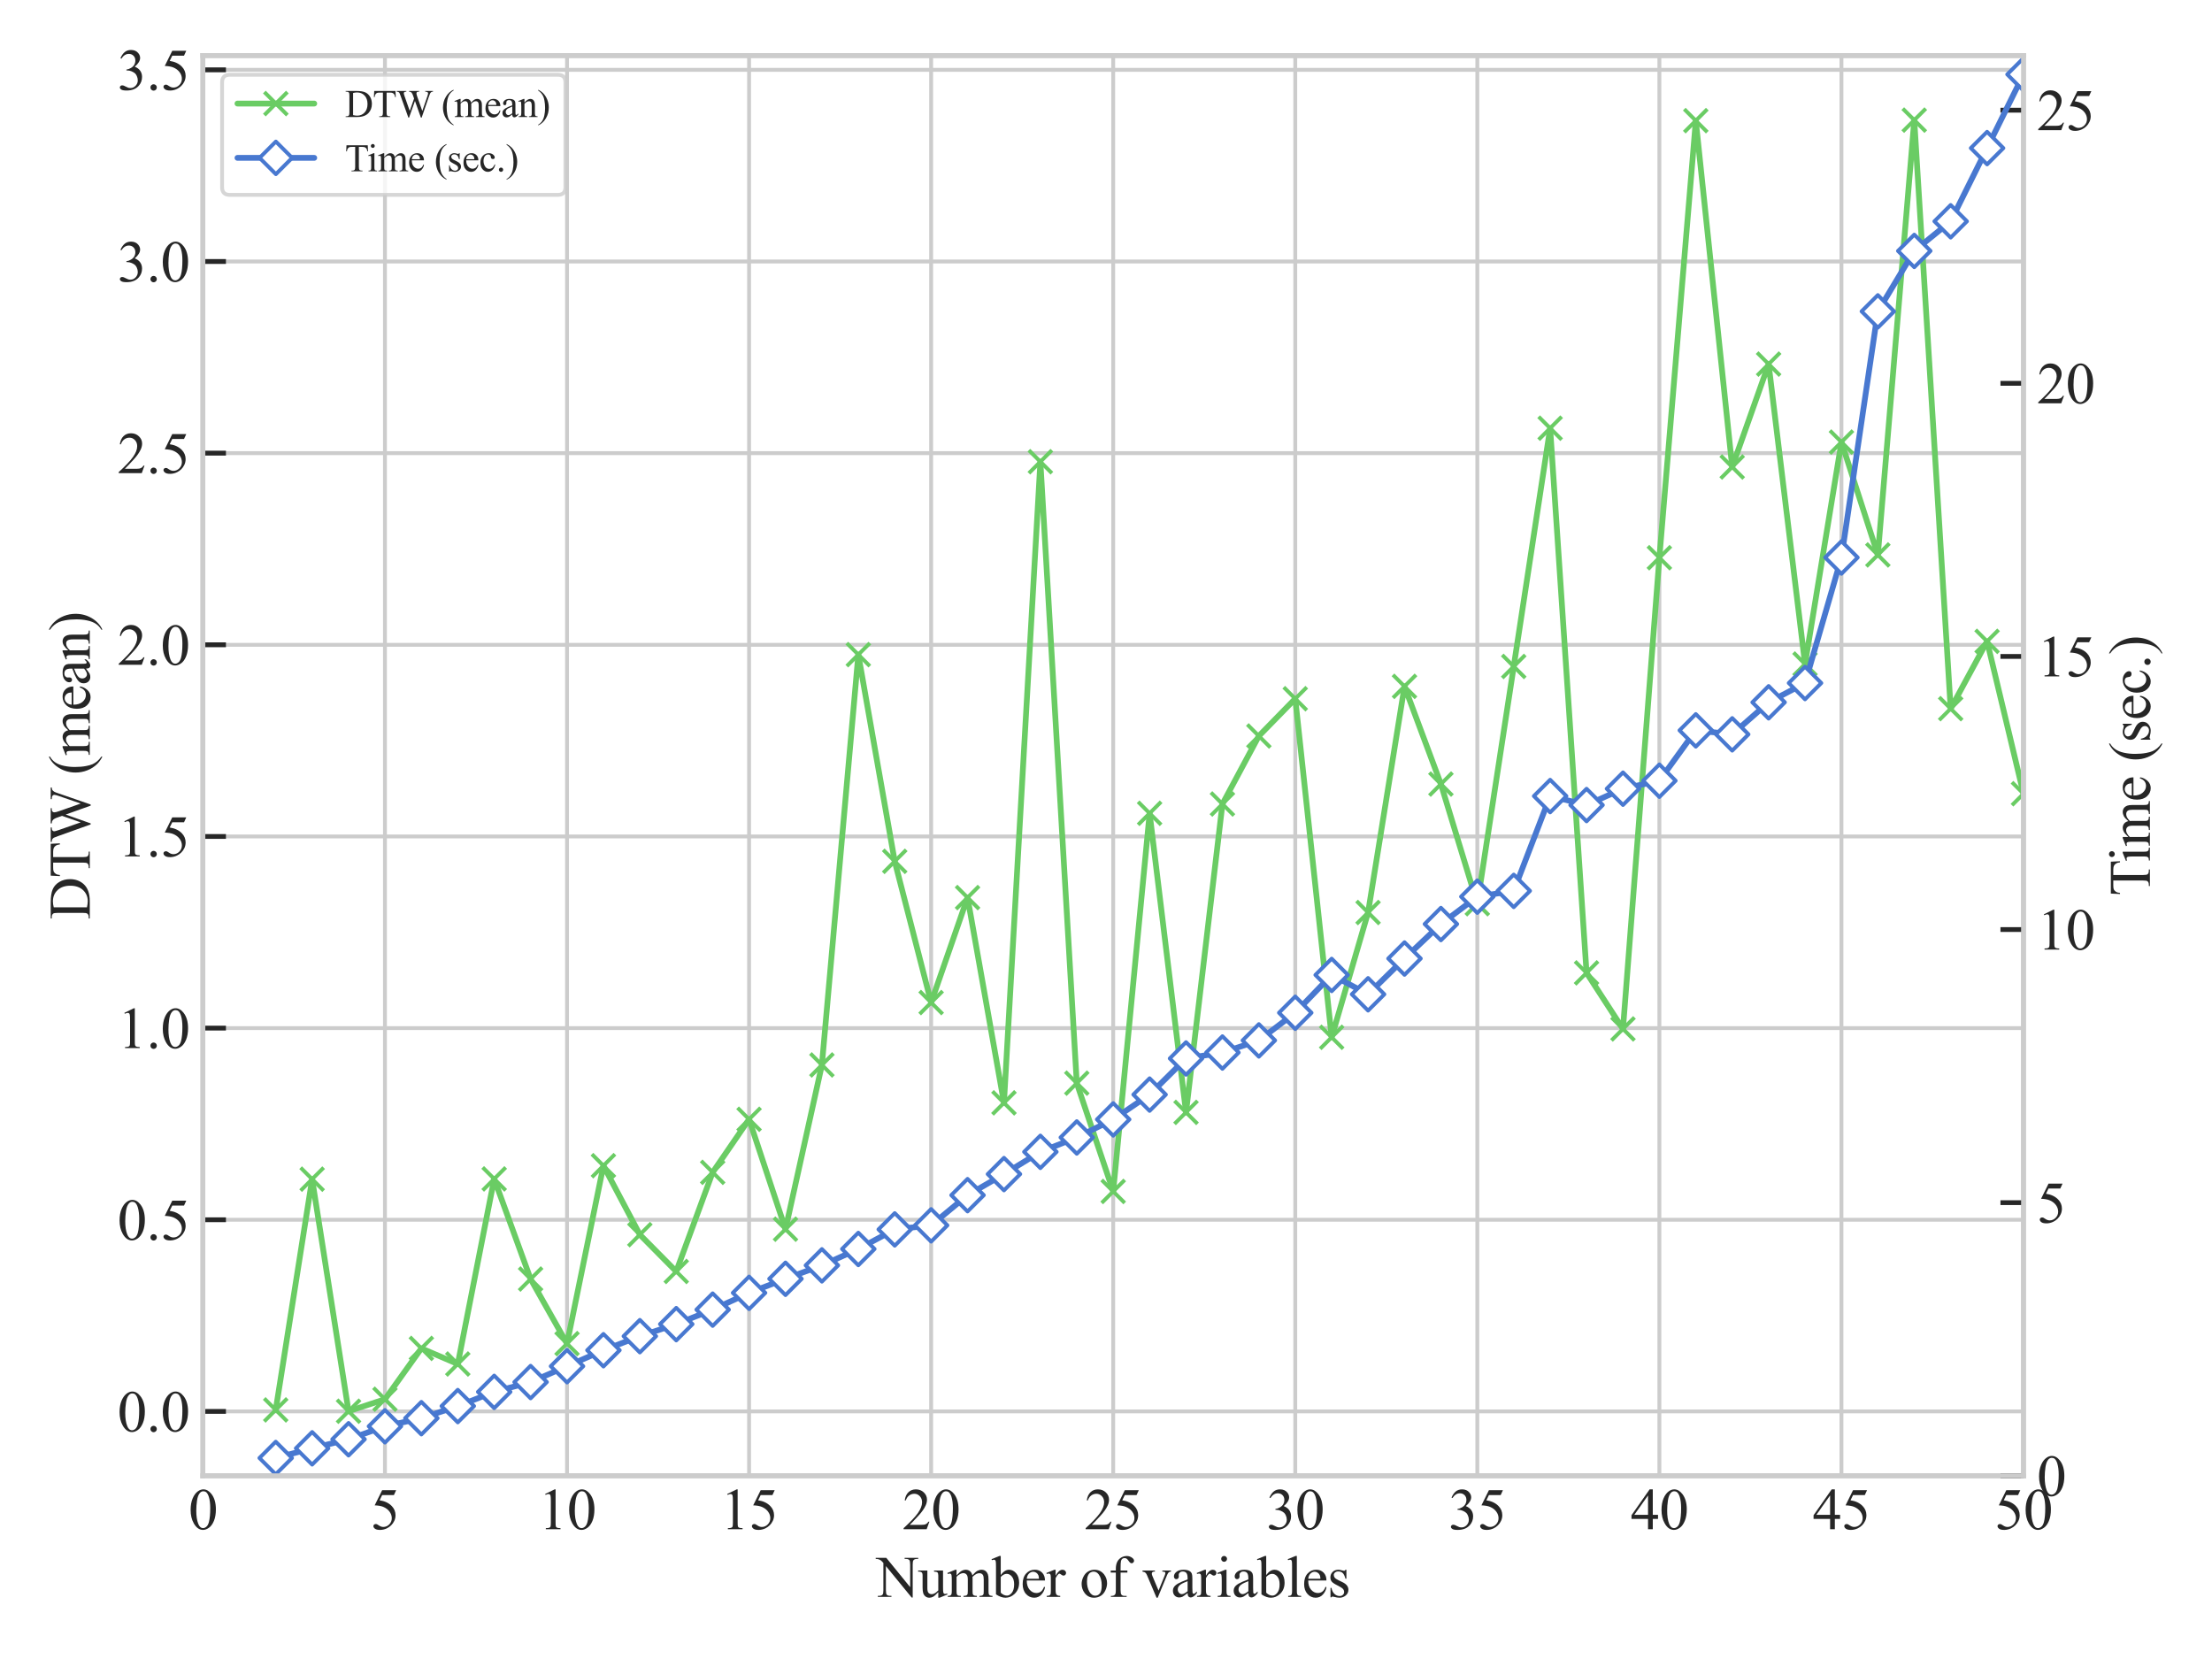 <?xml version="1.0" encoding="utf-8" standalone="no"?>
<!DOCTYPE svg PUBLIC "-//W3C//DTD SVG 1.1//EN"
  "http://www.w3.org/Graphics/SVG/1.1/DTD/svg11.dtd">
<svg xmlns:xlink="http://www.w3.org/1999/xlink" width="576pt" height="432pt" viewBox="0 0 576 432" xmlns="http://www.w3.org/2000/svg" version="1.1">
 <defs>
  <style type="text/css">*{stroke-linejoin: round; stroke-linecap: butt}</style>
 </defs>
 <g id="figure_1">
  <g id="patch_1">
   <path d="M 0 432 
L 576 432 
L 576 0 
L 0 0 
z
" style="fill: #ffffff"/>
  </g>
  <g id="axes_1">
   <g id="patch_2">
    <path d="M 52.834 384.292 
L 526.916 384.292 
L 526.916 14.468 
L 52.834 14.468 
z
" style="fill: #ffffff"/>
   </g>
   <g id="matplotlib.axis_1">
    <g id="xtick_1">
     <g id="line2d_1">
      <path d="M 52.834 384.292 
L 52.834 14.468 
" clip-path="url(#pe3afc00ffe)" style="fill: none; stroke: #cccccc; stroke-linecap: round"/>
     </g>
     <g id="text_1">
      <!-- 0 -->
      <g style="fill: #262626" transform="translate(49.084 398.207) scale(0.15 -0.15)">
       <defs>
        <path id="TimesNewRomanPSMT-30" d="M 231 2094 
Q 231 2819 450 3342 
Q 669 3866 1031 4122 
Q 1313 4325 1613 4325 
Q 2100 4325 2488 3828 
Q 2972 3213 2972 2159 
Q 2972 1422 2759 906 
Q 2547 391 2217 158 
Q 1888 -75 1581 -75 
Q 975 -75 572 641 
Q 231 1244 231 2094 
z
M 844 2016 
Q 844 1141 1059 588 
Q 1238 122 1591 122 
Q 1759 122 1940 273 
Q 2122 425 2216 781 
Q 2359 1319 2359 2297 
Q 2359 3022 2209 3506 
Q 2097 3866 1919 4016 
Q 1791 4119 1609 4119 
Q 1397 4119 1231 3928 
Q 1006 3669 925 3112 
Q 844 2556 844 2016 
z
" transform="scale(0.016)"/>
       </defs>
       <use xlink:href="#TimesNewRomanPSMT-30"/>
      </g>
     </g>
    </g>
    <g id="xtick_2">
     <g id="line2d_2">
      <path d="M 100.242 384.292 
L 100.242 14.468 
" clip-path="url(#pe3afc00ffe)" style="fill: none; stroke: #cccccc; stroke-linecap: round"/>
     </g>
     <g id="text_2">
      <!-- 5 -->
      <g style="fill: #262626" transform="translate(96.492 398.207) scale(0.15 -0.15)">
       <defs>
        <path id="TimesNewRomanPSMT-35" d="M 2778 4238 
L 2534 3706 
L 1259 3706 
L 981 3138 
Q 1809 3016 2294 2522 
Q 2709 2097 2709 1522 
Q 2709 1188 2573 903 
Q 2438 619 2231 419 
Q 2025 219 1772 97 
Q 1413 -75 1034 -75 
Q 653 -75 479 54 
Q 306 184 306 341 
Q 306 428 378 495 
Q 450 563 559 563 
Q 641 563 702 538 
Q 763 513 909 409 
Q 1144 247 1384 247 
Q 1750 247 2026 523 
Q 2303 800 2303 1197 
Q 2303 1581 2056 1914 
Q 1809 2247 1375 2428 
Q 1034 2569 447 2591 
L 1259 4238 
L 2778 4238 
z
" transform="scale(0.016)"/>
       </defs>
       <use xlink:href="#TimesNewRomanPSMT-35"/>
      </g>
     </g>
    </g>
    <g id="xtick_3">
     <g id="line2d_3">
      <path d="M 147.651 384.292 
L 147.651 14.468 
" clip-path="url(#pe3afc00ffe)" style="fill: none; stroke: #cccccc; stroke-linecap: round"/>
     </g>
     <g id="text_3">
      <!-- 10 -->
      <g style="fill: #262626" transform="translate(140.151 398.207) scale(0.15 -0.15)">
       <defs>
        <path id="TimesNewRomanPSMT-31" d="M 750 3822 
L 1781 4325 
L 1884 4325 
L 1884 747 
Q 1884 391 1914 303 
Q 1944 216 2037 169 
Q 2131 122 2419 116 
L 2419 0 
L 825 0 
L 825 116 
Q 1125 122 1212 167 
Q 1300 213 1334 289 
Q 1369 366 1369 747 
L 1369 3034 
Q 1369 3497 1338 3628 
Q 1316 3728 1258 3775 
Q 1200 3822 1119 3822 
Q 1003 3822 797 3725 
L 750 3822 
z
" transform="scale(0.016)"/>
       </defs>
       <use xlink:href="#TimesNewRomanPSMT-31"/>
       <use xlink:href="#TimesNewRomanPSMT-30" x="50"/>
      </g>
     </g>
    </g>
    <g id="xtick_4">
     <g id="line2d_4">
      <path d="M 195.059 384.292 
L 195.059 14.468 
" clip-path="url(#pe3afc00ffe)" style="fill: none; stroke: #cccccc; stroke-linecap: round"/>
     </g>
     <g id="text_4">
      <!-- 15 -->
      <g style="fill: #262626" transform="translate(187.559 398.207) scale(0.15 -0.15)">
       <use xlink:href="#TimesNewRomanPSMT-31"/>
       <use xlink:href="#TimesNewRomanPSMT-35" x="50"/>
      </g>
     </g>
    </g>
    <g id="xtick_5">
     <g id="line2d_5">
      <path d="M 242.467 384.292 
L 242.467 14.468 
" clip-path="url(#pe3afc00ffe)" style="fill: none; stroke: #cccccc; stroke-linecap: round"/>
     </g>
     <g id="text_5">
      <!-- 20 -->
      <g style="fill: #262626" transform="translate(234.967 398.207) scale(0.15 -0.15)">
       <defs>
        <path id="TimesNewRomanPSMT-32" d="M 2934 816 
L 2638 0 
L 138 0 
L 138 116 
Q 1241 1122 1691 1759 
Q 2141 2397 2141 2925 
Q 2141 3328 1894 3587 
Q 1647 3847 1303 3847 
Q 991 3847 742 3664 
Q 494 3481 375 3128 
L 259 3128 
Q 338 3706 661 4015 
Q 984 4325 1469 4325 
Q 1984 4325 2329 3994 
Q 2675 3663 2675 3213 
Q 2675 2891 2525 2569 
Q 2294 2063 1775 1497 
Q 997 647 803 472 
L 1909 472 
Q 2247 472 2383 497 
Q 2519 522 2628 598 
Q 2738 675 2819 816 
L 2934 816 
z
" transform="scale(0.016)"/>
       </defs>
       <use xlink:href="#TimesNewRomanPSMT-32"/>
       <use xlink:href="#TimesNewRomanPSMT-30" x="50"/>
      </g>
     </g>
    </g>
    <g id="xtick_6">
     <g id="line2d_6">
      <path d="M 289.875 384.292 
L 289.875 14.468 
" clip-path="url(#pe3afc00ffe)" style="fill: none; stroke: #cccccc; stroke-linecap: round"/>
     </g>
     <g id="text_6">
      <!-- 25 -->
      <g style="fill: #262626" transform="translate(282.375 398.207) scale(0.15 -0.15)">
       <use xlink:href="#TimesNewRomanPSMT-32"/>
       <use xlink:href="#TimesNewRomanPSMT-35" x="50"/>
      </g>
     </g>
    </g>
    <g id="xtick_7">
     <g id="line2d_7">
      <path d="M 337.283 384.292 
L 337.283 14.468 
" clip-path="url(#pe3afc00ffe)" style="fill: none; stroke: #cccccc; stroke-linecap: round"/>
     </g>
     <g id="text_7">
      <!-- 30 -->
      <g style="fill: #262626" transform="translate(329.783 398.207) scale(0.15 -0.15)">
       <defs>
        <path id="TimesNewRomanPSMT-33" d="M 325 3431 
Q 506 3859 782 4092 
Q 1059 4325 1472 4325 
Q 1981 4325 2253 3994 
Q 2459 3747 2459 3466 
Q 2459 3003 1878 2509 
Q 2269 2356 2469 2072 
Q 2669 1788 2669 1403 
Q 2669 853 2319 450 
Q 1863 -75 997 -75 
Q 569 -75 414 31 
Q 259 138 259 259 
Q 259 350 332 419 
Q 406 488 509 488 
Q 588 488 669 463 
Q 722 447 909 348 
Q 1097 250 1169 231 
Q 1284 197 1416 197 
Q 1734 197 1970 444 
Q 2206 691 2206 1028 
Q 2206 1275 2097 1509 
Q 2016 1684 1919 1775 
Q 1784 1900 1550 2001 
Q 1316 2103 1072 2103 
L 972 2103 
L 972 2197 
Q 1219 2228 1467 2375 
Q 1716 2522 1828 2728 
Q 1941 2934 1941 3181 
Q 1941 3503 1739 3701 
Q 1538 3900 1238 3900 
Q 753 3900 428 3381 
L 325 3431 
z
" transform="scale(0.016)"/>
       </defs>
       <use xlink:href="#TimesNewRomanPSMT-33"/>
       <use xlink:href="#TimesNewRomanPSMT-30" x="50"/>
      </g>
     </g>
    </g>
    <g id="xtick_8">
     <g id="line2d_8">
      <path d="M 384.691 384.292 
L 384.691 14.468 
" clip-path="url(#pe3afc00ffe)" style="fill: none; stroke: #cccccc; stroke-linecap: round"/>
     </g>
     <g id="text_8">
      <!-- 35 -->
      <g style="fill: #262626" transform="translate(377.191 398.207) scale(0.15 -0.15)">
       <use xlink:href="#TimesNewRomanPSMT-33"/>
       <use xlink:href="#TimesNewRomanPSMT-35" x="50"/>
      </g>
     </g>
    </g>
    <g id="xtick_9">
     <g id="line2d_9">
      <path d="M 432.099 384.292 
L 432.099 14.468 
" clip-path="url(#pe3afc00ffe)" style="fill: none; stroke: #cccccc; stroke-linecap: round"/>
     </g>
     <g id="text_9">
      <!-- 40 -->
      <g style="fill: #262626" transform="translate(424.599 398.207) scale(0.15 -0.15)">
       <defs>
        <path id="TimesNewRomanPSMT-34" d="M 2978 1563 
L 2978 1119 
L 2409 1119 
L 2409 0 
L 1894 0 
L 1894 1119 
L 100 1119 
L 100 1519 
L 2066 4325 
L 2409 4325 
L 2409 1563 
L 2978 1563 
z
M 1894 1563 
L 1894 3666 
L 406 1563 
L 1894 1563 
z
" transform="scale(0.016)"/>
       </defs>
       <use xlink:href="#TimesNewRomanPSMT-34"/>
       <use xlink:href="#TimesNewRomanPSMT-30" x="50"/>
      </g>
     </g>
    </g>
    <g id="xtick_10">
     <g id="line2d_10">
      <path d="M 479.508 384.292 
L 479.508 14.468 
" clip-path="url(#pe3afc00ffe)" style="fill: none; stroke: #cccccc; stroke-linecap: round"/>
     </g>
     <g id="text_10">
      <!-- 45 -->
      <g style="fill: #262626" transform="translate(472.008 398.207) scale(0.15 -0.15)">
       <use xlink:href="#TimesNewRomanPSMT-34"/>
       <use xlink:href="#TimesNewRomanPSMT-35" x="50"/>
      </g>
     </g>
    </g>
    <g id="xtick_11">
     <g id="line2d_11">
      <path d="M 526.916 384.292 
L 526.916 14.468 
" clip-path="url(#pe3afc00ffe)" style="fill: none; stroke: #cccccc; stroke-linecap: round"/>
     </g>
     <g id="text_11">
      <!-- 50 -->
      <g style="fill: #262626" transform="translate(519.416 398.207) scale(0.15 -0.15)">
       <use xlink:href="#TimesNewRomanPSMT-35"/>
       <use xlink:href="#TimesNewRomanPSMT-30" x="50"/>
      </g>
     </g>
    </g>
    <g id="text_12">
     <!-- Number of variables -->
     <g style="fill: #262626" transform="translate(228.23 415.831) scale(0.15 -0.15)">
      <defs>
       <path id="TimesNewRomanPSMT-4e" d="M -84 4238 
L 1066 4238 
L 3656 1059 
L 3656 3503 
Q 3656 3894 3569 3991 
Q 3453 4122 3203 4122 
L 3056 4122 
L 3056 4238 
L 4531 4238 
L 4531 4122 
L 4381 4122 
Q 4113 4122 4000 3959 
Q 3931 3859 3931 3503 
L 3931 -69 
L 3819 -69 
L 1025 3344 
L 1025 734 
Q 1025 344 1109 247 
Q 1228 116 1475 116 
L 1625 116 
L 1625 0 
L 150 0 
L 150 116 
L 297 116 
Q 569 116 681 278 
Q 750 378 750 734 
L 750 3681 
Q 566 3897 470 3965 
Q 375 4034 191 4094 
Q 100 4122 -84 4122 
L -84 4238 
z
" transform="scale(0.016)"/>
       <path id="TimesNewRomanPSMT-75" d="M 2709 2863 
L 2709 1128 
Q 2709 631 2732 520 
Q 2756 409 2807 365 
Q 2859 322 2928 322 
Q 3025 322 3147 375 
L 3191 266 
L 2334 -88 
L 2194 -88 
L 2194 519 
Q 1825 119 1631 15 
Q 1438 -88 1222 -88 
Q 981 -88 804 51 
Q 628 191 559 409 
Q 491 628 491 1028 
L 491 2306 
Q 491 2509 447 2587 
Q 403 2666 317 2708 
Q 231 2750 6 2747 
L 6 2863 
L 1009 2863 
L 1009 947 
Q 1009 547 1148 422 
Q 1288 297 1484 297 
Q 1619 297 1789 381 
Q 1959 466 2194 703 
L 2194 2325 
Q 2194 2569 2105 2655 
Q 2016 2741 1734 2747 
L 1734 2863 
L 2709 2863 
z
" transform="scale(0.016)"/>
       <path id="TimesNewRomanPSMT-6d" d="M 1050 2338 
Q 1363 2650 1419 2697 
Q 1559 2816 1721 2881 
Q 1884 2947 2044 2947 
Q 2313 2947 2506 2790 
Q 2700 2634 2766 2338 
Q 3088 2713 3309 2830 
Q 3531 2947 3766 2947 
Q 3994 2947 4170 2830 
Q 4347 2713 4450 2447 
Q 4519 2266 4519 1878 
L 4519 647 
Q 4519 378 4559 278 
Q 4591 209 4675 161 
Q 4759 113 4950 113 
L 4950 0 
L 3538 0 
L 3538 113 
L 3597 113 
Q 3781 113 3884 184 
Q 3956 234 3988 344 
Q 4000 397 4000 647 
L 4000 1878 
Q 4000 2228 3916 2372 
Q 3794 2572 3525 2572 
Q 3359 2572 3192 2489 
Q 3025 2406 2788 2181 
L 2781 2147 
L 2788 2013 
L 2788 647 
Q 2788 353 2820 281 
Q 2853 209 2943 161 
Q 3034 113 3253 113 
L 3253 0 
L 1806 0 
L 1806 113 
Q 2044 113 2133 169 
Q 2222 225 2256 338 
Q 2272 391 2272 647 
L 2272 1878 
Q 2272 2228 2169 2381 
Q 2031 2581 1784 2581 
Q 1616 2581 1450 2491 
Q 1191 2353 1050 2181 
L 1050 647 
Q 1050 366 1089 281 
Q 1128 197 1204 155 
Q 1281 113 1516 113 
L 1516 0 
L 100 0 
L 100 113 
Q 297 113 375 155 
Q 453 197 493 289 
Q 534 381 534 647 
L 534 1741 
Q 534 2213 506 2350 
Q 484 2453 437 2492 
Q 391 2531 309 2531 
Q 222 2531 100 2484 
L 53 2597 
L 916 2947 
L 1050 2947 
L 1050 2338 
z
" transform="scale(0.016)"/>
       <path id="TimesNewRomanPSMT-62" d="M 984 2369 
Q 1400 2947 1881 2947 
Q 2322 2947 2650 2570 
Q 2978 2194 2978 1541 
Q 2978 778 2472 313 
Q 2038 -88 1503 -88 
Q 1253 -88 995 3 
Q 738 94 469 275 
L 469 3241 
Q 469 3728 445 3840 
Q 422 3953 372 3993 
Q 322 4034 247 4034 
Q 159 4034 28 3984 
L -16 4094 
L 844 4444 
L 984 4444 
L 984 2369 
z
M 984 2169 
L 984 456 
Q 1144 300 1314 220 
Q 1484 141 1663 141 
Q 1947 141 2192 453 
Q 2438 766 2438 1363 
Q 2438 1913 2192 2208 
Q 1947 2503 1634 2503 
Q 1469 2503 1303 2419 
Q 1178 2356 984 2169 
z
" transform="scale(0.016)"/>
       <path id="TimesNewRomanPSMT-65" d="M 681 1784 
Q 678 1147 991 784 
Q 1303 422 1725 422 
Q 2006 422 2214 576 
Q 2422 731 2563 1106 
L 2659 1044 
Q 2594 616 2278 264 
Q 1963 -88 1488 -88 
Q 972 -88 605 314 
Q 238 716 238 1394 
Q 238 2128 614 2539 
Q 991 2950 1559 2950 
Q 2041 2950 2350 2633 
Q 2659 2316 2659 1784 
L 681 1784 
z
M 681 1966 
L 2006 1966 
Q 1991 2241 1941 2353 
Q 1863 2528 1708 2628 
Q 1553 2728 1384 2728 
Q 1125 2728 920 2526 
Q 716 2325 681 1966 
z
" transform="scale(0.016)"/>
       <path id="TimesNewRomanPSMT-72" d="M 1038 2947 
L 1038 2303 
Q 1397 2947 1775 2947 
Q 1947 2947 2059 2842 
Q 2172 2738 2172 2600 
Q 2172 2478 2090 2393 
Q 2009 2309 1897 2309 
Q 1788 2309 1652 2417 
Q 1516 2525 1450 2525 
Q 1394 2525 1328 2463 
Q 1188 2334 1038 2041 
L 1038 669 
Q 1038 431 1097 309 
Q 1138 225 1241 169 
Q 1344 113 1538 113 
L 1538 0 
L 72 0 
L 72 113 
Q 291 113 397 181 
Q 475 231 506 341 
Q 522 394 522 644 
L 522 1753 
Q 522 2253 501 2348 
Q 481 2444 426 2487 
Q 372 2531 291 2531 
Q 194 2531 72 2484 
L 41 2597 
L 906 2947 
L 1038 2947 
z
" transform="scale(0.016)"/>
       <path id="TimesNewRomanPSMT-20" transform="scale(0.016)"/>
       <path id="TimesNewRomanPSMT-6f" d="M 1600 2947 
Q 2250 2947 2644 2453 
Q 2978 2031 2978 1484 
Q 2978 1100 2793 706 
Q 2609 313 2286 112 
Q 1963 -88 1566 -88 
Q 919 -88 538 428 
Q 216 863 216 1403 
Q 216 1797 411 2186 
Q 606 2575 925 2761 
Q 1244 2947 1600 2947 
z
M 1503 2744 
Q 1338 2744 1170 2645 
Q 1003 2547 900 2300 
Q 797 2053 797 1666 
Q 797 1041 1045 587 
Q 1294 134 1700 134 
Q 2003 134 2200 384 
Q 2397 634 2397 1244 
Q 2397 2006 2069 2444 
Q 1847 2744 1503 2744 
z
" transform="scale(0.016)"/>
       <path id="TimesNewRomanPSMT-66" d="M 1319 2638 
L 1319 756 
Q 1319 356 1406 250 
Q 1522 113 1716 113 
L 1975 113 
L 1975 0 
L 266 0 
L 266 113 
L 394 113 
Q 519 113 622 175 
Q 725 238 764 344 
Q 803 450 803 756 
L 803 2638 
L 247 2638 
L 247 2863 
L 803 2863 
L 803 3050 
Q 803 3478 940 3775 
Q 1078 4072 1361 4255 
Q 1644 4438 1997 4438 
Q 2325 4438 2600 4225 
Q 2781 4084 2781 3909 
Q 2781 3816 2700 3733 
Q 2619 3650 2525 3650 
Q 2453 3650 2373 3701 
Q 2294 3753 2178 3923 
Q 2063 4094 1966 4153 
Q 1869 4213 1750 4213 
Q 1606 4213 1506 4136 
Q 1406 4059 1362 3898 
Q 1319 3738 1319 3069 
L 1319 2863 
L 2056 2863 
L 2056 2638 
L 1319 2638 
z
" transform="scale(0.016)"/>
       <path id="TimesNewRomanPSMT-76" d="M 53 2863 
L 1400 2863 
L 1400 2747 
L 1313 2747 
Q 1191 2747 1127 2687 
Q 1063 2628 1063 2528 
Q 1063 2419 1128 2269 
L 1794 688 
L 2463 2328 
Q 2534 2503 2534 2594 
Q 2534 2638 2509 2666 
Q 2475 2713 2422 2730 
Q 2369 2747 2206 2747 
L 2206 2863 
L 3141 2863 
L 3141 2747 
Q 2978 2734 2916 2681 
Q 2806 2588 2719 2369 
L 1703 -88 
L 1575 -88 
L 553 2328 
Q 484 2497 421 2570 
Q 359 2644 263 2694 
Q 209 2722 53 2747 
L 53 2863 
z
" transform="scale(0.016)"/>
       <path id="TimesNewRomanPSMT-61" d="M 1822 413 
Q 1381 72 1269 19 
Q 1100 -59 909 -59 
Q 613 -59 420 144 
Q 228 347 228 678 
Q 228 888 322 1041 
Q 450 1253 767 1440 
Q 1084 1628 1822 1897 
L 1822 2009 
Q 1822 2438 1686 2597 
Q 1550 2756 1291 2756 
Q 1094 2756 978 2650 
Q 859 2544 859 2406 
L 866 2225 
Q 866 2081 792 2003 
Q 719 1925 600 1925 
Q 484 1925 411 2006 
Q 338 2088 338 2228 
Q 338 2497 613 2722 
Q 888 2947 1384 2947 
Q 1766 2947 2009 2819 
Q 2194 2722 2281 2516 
Q 2338 2381 2338 1966 
L 2338 994 
Q 2338 584 2353 492 
Q 2369 400 2405 369 
Q 2441 338 2488 338 
Q 2538 338 2575 359 
Q 2641 400 2828 588 
L 2828 413 
Q 2478 -56 2159 -56 
Q 2006 -56 1915 50 
Q 1825 156 1822 413 
z
M 1822 616 
L 1822 1706 
Q 1350 1519 1213 1441 
Q 966 1303 859 1153 
Q 753 1003 753 825 
Q 753 600 887 451 
Q 1022 303 1197 303 
Q 1434 303 1822 616 
z
" transform="scale(0.016)"/>
       <path id="TimesNewRomanPSMT-69" d="M 928 4444 
Q 1059 4444 1151 4351 
Q 1244 4259 1244 4128 
Q 1244 3997 1151 3903 
Q 1059 3809 928 3809 
Q 797 3809 703 3903 
Q 609 3997 609 4128 
Q 609 4259 701 4351 
Q 794 4444 928 4444 
z
M 1188 2947 
L 1188 647 
Q 1188 378 1227 289 
Q 1266 200 1342 156 
Q 1419 113 1622 113 
L 1622 0 
L 231 0 
L 231 113 
Q 441 113 512 153 
Q 584 194 626 287 
Q 669 381 669 647 
L 669 1750 
Q 669 2216 641 2353 
Q 619 2453 572 2492 
Q 525 2531 444 2531 
Q 356 2531 231 2484 
L 188 2597 
L 1050 2947 
L 1188 2947 
z
" transform="scale(0.016)"/>
       <path id="TimesNewRomanPSMT-6c" d="M 1184 4444 
L 1184 647 
Q 1184 378 1223 290 
Q 1263 203 1344 158 
Q 1425 113 1647 113 
L 1647 0 
L 244 0 
L 244 113 
Q 441 113 512 153 
Q 584 194 625 287 
Q 666 381 666 647 
L 666 3247 
Q 666 3731 644 3842 
Q 622 3953 573 3993 
Q 525 4034 450 4034 
Q 369 4034 244 3984 
L 191 4094 
L 1044 4444 
L 1184 4444 
z
" transform="scale(0.016)"/>
       <path id="TimesNewRomanPSMT-73" d="M 2050 2947 
L 2050 1972 
L 1947 1972 
Q 1828 2431 1642 2597 
Q 1456 2763 1169 2763 
Q 950 2763 815 2647 
Q 681 2531 681 2391 
Q 681 2216 781 2091 
Q 878 1963 1175 1819 
L 1631 1597 
Q 2266 1288 2266 781 
Q 2266 391 1970 151 
Q 1675 -88 1309 -88 
Q 1047 -88 709 6 
Q 606 38 541 38 
Q 469 38 428 -44 
L 325 -44 
L 325 978 
L 428 978 
Q 516 541 762 319 
Q 1009 97 1316 97 
Q 1531 97 1667 223 
Q 1803 350 1803 528 
Q 1803 744 1651 891 
Q 1500 1038 1047 1263 
Q 594 1488 453 1669 
Q 313 1847 313 2119 
Q 313 2472 555 2709 
Q 797 2947 1181 2947 
Q 1350 2947 1591 2875 
Q 1750 2828 1803 2828 
Q 1853 2828 1881 2850 
Q 1909 2872 1947 2947 
L 2050 2947 
z
" transform="scale(0.016)"/>
      </defs>
      <use xlink:href="#TimesNewRomanPSMT-4e"/>
      <use xlink:href="#TimesNewRomanPSMT-75" x="72.217"/>
      <use xlink:href="#TimesNewRomanPSMT-6d" x="122.217"/>
      <use xlink:href="#TimesNewRomanPSMT-62" x="200"/>
      <use xlink:href="#TimesNewRomanPSMT-65" x="250"/>
      <use xlink:href="#TimesNewRomanPSMT-72" x="294.385"/>
      <use xlink:href="#TimesNewRomanPSMT-20" x="327.686"/>
      <use xlink:href="#TimesNewRomanPSMT-6f" x="352.686"/>
      <use xlink:href="#TimesNewRomanPSMT-66" x="402.686"/>
      <use xlink:href="#TimesNewRomanPSMT-20" x="435.986"/>
      <use xlink:href="#TimesNewRomanPSMT-76" x="460.986"/>
      <use xlink:href="#TimesNewRomanPSMT-61" x="510.986"/>
      <use xlink:href="#TimesNewRomanPSMT-72" x="555.371"/>
      <use xlink:href="#TimesNewRomanPSMT-69" x="588.672"/>
      <use xlink:href="#TimesNewRomanPSMT-61" x="616.455"/>
      <use xlink:href="#TimesNewRomanPSMT-62" x="660.84"/>
      <use xlink:href="#TimesNewRomanPSMT-6c" x="710.84"/>
      <use xlink:href="#TimesNewRomanPSMT-65" x="738.623"/>
      <use xlink:href="#TimesNewRomanPSMT-73" x="783.008"/>
     </g>
    </g>
   </g>
   <g id="matplotlib.axis_2">
    <g id="ytick_1">
     <g id="line2d_12">
      <path d="M 52.834 367.525 
L 526.916 367.525 
" clip-path="url(#pe3afc00ffe)" style="fill: none; stroke: #cccccc; stroke-linecap: round"/>
     </g>
     <g id="line2d_13">
      <defs>
       <path id="m00269315ba" d="M 0 0 
L 6 0 
" style="stroke: #262626; stroke-width: 1.25"/>
      </defs>
      <g>
       <use xlink:href="#m00269315ba" x="52.834" y="367.525" style="fill: #262626; stroke: #262626; stroke-width: 1.25"/>
      </g>
     </g>
     <g id="text_13">
      <!-- 0.0 -->
      <g style="fill: #262626" transform="translate(30.584 372.732) scale(0.15 -0.15)">
       <defs>
        <path id="TimesNewRomanPSMT-2e" d="M 800 606 
Q 947 606 1047 504 
Q 1147 403 1147 259 
Q 1147 116 1045 14 
Q 944 -88 800 -88 
Q 656 -88 554 14 
Q 453 116 453 259 
Q 453 406 554 506 
Q 656 606 800 606 
z
" transform="scale(0.016)"/>
       </defs>
       <use xlink:href="#TimesNewRomanPSMT-30"/>
       <use xlink:href="#TimesNewRomanPSMT-2e" x="50"/>
       <use xlink:href="#TimesNewRomanPSMT-30" x="75"/>
      </g>
     </g>
    </g>
    <g id="ytick_2">
     <g id="line2d_14">
      <path d="M 52.834 317.619 
L 526.916 317.619 
" clip-path="url(#pe3afc00ffe)" style="fill: none; stroke: #cccccc; stroke-linecap: round"/>
     </g>
     <g id="line2d_15">
      <g>
       <use xlink:href="#m00269315ba" x="52.834" y="317.619" style="fill: #262626; stroke: #262626; stroke-width: 1.25"/>
      </g>
     </g>
     <g id="text_14">
      <!-- 0.5 -->
      <g style="fill: #262626" transform="translate(30.584 322.827) scale(0.15 -0.15)">
       <use xlink:href="#TimesNewRomanPSMT-30"/>
       <use xlink:href="#TimesNewRomanPSMT-2e" x="50"/>
       <use xlink:href="#TimesNewRomanPSMT-35" x="75"/>
      </g>
     </g>
    </g>
    <g id="ytick_3">
     <g id="line2d_16">
      <path d="M 52.834 267.713 
L 526.916 267.713 
" clip-path="url(#pe3afc00ffe)" style="fill: none; stroke: #cccccc; stroke-linecap: round"/>
     </g>
     <g id="line2d_17">
      <g>
       <use xlink:href="#m00269315ba" x="52.834" y="267.713" style="fill: #262626; stroke: #262626; stroke-width: 1.25"/>
      </g>
     </g>
     <g id="text_15">
      <!-- 1.0 -->
      <g style="fill: #262626" transform="translate(30.584 272.921) scale(0.15 -0.15)">
       <use xlink:href="#TimesNewRomanPSMT-31"/>
       <use xlink:href="#TimesNewRomanPSMT-2e" x="50"/>
       <use xlink:href="#TimesNewRomanPSMT-30" x="75"/>
      </g>
     </g>
    </g>
    <g id="ytick_4">
     <g id="line2d_18">
      <path d="M 52.834 217.808 
L 526.916 217.808 
" clip-path="url(#pe3afc00ffe)" style="fill: none; stroke: #cccccc; stroke-linecap: round"/>
     </g>
     <g id="line2d_19">
      <g>
       <use xlink:href="#m00269315ba" x="52.834" y="217.808" style="fill: #262626; stroke: #262626; stroke-width: 1.25"/>
      </g>
     </g>
     <g id="text_16">
      <!-- 1.5 -->
      <g style="fill: #262626" transform="translate(30.584 223.016) scale(0.15 -0.15)">
       <use xlink:href="#TimesNewRomanPSMT-31"/>
       <use xlink:href="#TimesNewRomanPSMT-2e" x="50"/>
       <use xlink:href="#TimesNewRomanPSMT-35" x="75"/>
      </g>
     </g>
    </g>
    <g id="ytick_5">
     <g id="line2d_20">
      <path d="M 52.834 167.902 
L 526.916 167.902 
" clip-path="url(#pe3afc00ffe)" style="fill: none; stroke: #cccccc; stroke-linecap: round"/>
     </g>
     <g id="line2d_21">
      <g>
       <use xlink:href="#m00269315ba" x="52.834" y="167.902" style="fill: #262626; stroke: #262626; stroke-width: 1.25"/>
      </g>
     </g>
     <g id="text_17">
      <!-- 2.0 -->
      <g style="fill: #262626" transform="translate(30.584 173.11) scale(0.15 -0.15)">
       <use xlink:href="#TimesNewRomanPSMT-32"/>
       <use xlink:href="#TimesNewRomanPSMT-2e" x="50"/>
       <use xlink:href="#TimesNewRomanPSMT-30" x="75"/>
      </g>
     </g>
    </g>
    <g id="ytick_6">
     <g id="line2d_22">
      <path d="M 52.834 117.996 
L 526.916 117.996 
" clip-path="url(#pe3afc00ffe)" style="fill: none; stroke: #cccccc; stroke-linecap: round"/>
     </g>
     <g id="line2d_23">
      <g>
       <use xlink:href="#m00269315ba" x="52.834" y="117.996" style="fill: #262626; stroke: #262626; stroke-width: 1.25"/>
      </g>
     </g>
     <g id="text_18">
      <!-- 2.5 -->
      <g style="fill: #262626" transform="translate(30.584 123.204) scale(0.15 -0.15)">
       <use xlink:href="#TimesNewRomanPSMT-32"/>
       <use xlink:href="#TimesNewRomanPSMT-2e" x="50"/>
       <use xlink:href="#TimesNewRomanPSMT-35" x="75"/>
      </g>
     </g>
    </g>
    <g id="ytick_7">
     <g id="line2d_24">
      <path d="M 52.834 68.091 
L 526.916 68.091 
" clip-path="url(#pe3afc00ffe)" style="fill: none; stroke: #cccccc; stroke-linecap: round"/>
     </g>
     <g id="line2d_25">
      <g>
       <use xlink:href="#m00269315ba" x="52.834" y="68.091" style="fill: #262626; stroke: #262626; stroke-width: 1.25"/>
      </g>
     </g>
     <g id="text_19">
      <!-- 3.0 -->
      <g style="fill: #262626" transform="translate(30.584 73.299) scale(0.15 -0.15)">
       <use xlink:href="#TimesNewRomanPSMT-33"/>
       <use xlink:href="#TimesNewRomanPSMT-2e" x="50"/>
       <use xlink:href="#TimesNewRomanPSMT-30" x="75"/>
      </g>
     </g>
    </g>
    <g id="ytick_8">
     <g id="line2d_26">
      <path d="M 52.834 18.185 
L 526.916 18.185 
" clip-path="url(#pe3afc00ffe)" style="fill: none; stroke: #cccccc; stroke-linecap: round"/>
     </g>
     <g id="line2d_27">
      <g>
       <use xlink:href="#m00269315ba" x="52.834" y="18.185" style="fill: #262626; stroke: #262626; stroke-width: 1.25"/>
      </g>
     </g>
     <g id="text_20">
      <!-- 3.5 -->
      <g style="fill: #262626" transform="translate(30.584 23.393) scale(0.15 -0.15)">
       <use xlink:href="#TimesNewRomanPSMT-33"/>
       <use xlink:href="#TimesNewRomanPSMT-2e" x="50"/>
       <use xlink:href="#TimesNewRomanPSMT-35" x="75"/>
      </g>
     </g>
    </g>
    <g id="text_21">
     <!-- DTW (mean) -->
     <g style="fill: #262626" transform="translate(23.376 239.437) rotate(-90) scale(0.15 -0.15)">
      <defs>
       <path id="TimesNewRomanPSMT-44" d="M 109 0 
L 109 116 
L 269 116 
Q 538 116 650 288 
Q 719 391 719 750 
L 719 3488 
Q 719 3884 631 3984 
Q 509 4122 269 4122 
L 109 4122 
L 109 4238 
L 1834 4238 
Q 2784 4238 3279 4022 
Q 3775 3806 4076 3303 
Q 4378 2800 4378 2141 
Q 4378 1256 3841 663 
Q 3238 0 2003 0 
L 109 0 
z
M 1319 306 
Q 1716 219 1984 219 
Q 2709 219 3187 728 
Q 3666 1238 3666 2109 
Q 3666 2988 3187 3494 
Q 2709 4000 1959 4000 
Q 1678 4000 1319 3909 
L 1319 306 
z
" transform="scale(0.016)"/>
       <path id="TimesNewRomanPSMT-54" d="M 3703 4238 
L 3750 3244 
L 3631 3244 
Q 3597 3506 3538 3619 
Q 3441 3800 3280 3886 
Q 3119 3972 2856 3972 
L 2259 3972 
L 2259 734 
Q 2259 344 2344 247 
Q 2463 116 2709 116 
L 2856 116 
L 2856 0 
L 1059 0 
L 1059 116 
L 1209 116 
Q 1478 116 1591 278 
Q 1659 378 1659 734 
L 1659 3972 
L 1150 3972 
Q 853 3972 728 3928 
Q 566 3869 450 3700 
Q 334 3531 313 3244 
L 194 3244 
L 244 4238 
L 3703 4238 
z
" transform="scale(0.016)"/>
       <path id="TimesNewRomanPSMT-57" d="M 5991 4238 
L 5991 4122 
Q 5825 4122 5722 4062 
Q 5619 4003 5525 3841 
Q 5463 3731 5328 3319 
L 4147 -97 
L 4022 -97 
L 3056 2613 
L 2097 -97 
L 1984 -97 
L 725 3422 
Q 584 3816 547 3888 
Q 484 4006 376 4064 
Q 269 4122 84 4122 
L 84 4238 
L 1653 4238 
L 1653 4122 
L 1578 4122 
Q 1413 4122 1325 4047 
Q 1238 3972 1238 3866 
Q 1238 3756 1375 3363 
L 2209 984 
L 2913 3006 
L 2788 3363 
L 2688 3647 
Q 2622 3803 2541 3922 
Q 2500 3981 2441 4022 
Q 2363 4078 2284 4103 
Q 2225 4122 2097 4122 
L 2097 4238 
L 3747 4238 
L 3747 4122 
L 3634 4122 
Q 3459 4122 3378 4047 
Q 3297 3972 3297 3844 
Q 3297 3684 3438 3288 
L 4250 984 
L 5056 3319 
Q 5194 3706 5194 3856 
Q 5194 3928 5148 3990 
Q 5103 4053 5034 4078 
Q 4916 4122 4725 4122 
L 4725 4238 
L 5991 4238 
z
" transform="scale(0.016)"/>
       <path id="TimesNewRomanPSMT-28" d="M 1988 -1253 
L 1988 -1369 
Q 1516 -1131 1200 -813 
Q 750 -359 506 256 
Q 263 872 263 1534 
Q 263 2503 741 3301 
Q 1219 4100 1988 4444 
L 1988 4313 
Q 1603 4100 1356 3731 
Q 1109 3363 987 2797 
Q 866 2231 866 1616 
Q 866 947 969 400 
Q 1050 -31 1165 -292 
Q 1281 -553 1476 -793 
Q 1672 -1034 1988 -1253 
z
" transform="scale(0.016)"/>
       <path id="TimesNewRomanPSMT-6e" d="M 1034 2341 
Q 1538 2947 1994 2947 
Q 2228 2947 2397 2830 
Q 2566 2713 2666 2444 
Q 2734 2256 2734 1869 
L 2734 647 
Q 2734 375 2778 278 
Q 2813 200 2889 156 
Q 2966 113 3172 113 
L 3172 0 
L 1756 0 
L 1756 113 
L 1816 113 
Q 2016 113 2095 173 
Q 2175 234 2206 353 
Q 2219 400 2219 647 
L 2219 1819 
Q 2219 2209 2117 2386 
Q 2016 2563 1775 2563 
Q 1403 2563 1034 2156 
L 1034 647 
Q 1034 356 1069 288 
Q 1113 197 1189 155 
Q 1266 113 1500 113 
L 1500 0 
L 84 0 
L 84 113 
L 147 113 
Q 366 113 442 223 
Q 519 334 519 647 
L 519 1709 
Q 519 2225 495 2337 
Q 472 2450 423 2490 
Q 375 2531 294 2531 
Q 206 2531 84 2484 
L 38 2597 
L 900 2947 
L 1034 2947 
L 1034 2341 
z
" transform="scale(0.016)"/>
       <path id="TimesNewRomanPSMT-29" d="M 144 4313 
L 144 4444 
Q 619 4209 934 3891 
Q 1381 3434 1625 2820 
Q 1869 2206 1869 1541 
Q 1869 572 1392 -226 
Q 916 -1025 144 -1369 
L 144 -1253 
Q 528 -1038 776 -670 
Q 1025 -303 1145 264 
Q 1266 831 1266 1447 
Q 1266 2113 1163 2663 
Q 1084 3094 967 3353 
Q 850 3613 656 3853 
Q 463 4094 144 4313 
z
" transform="scale(0.016)"/>
      </defs>
      <use xlink:href="#TimesNewRomanPSMT-44"/>
      <use xlink:href="#TimesNewRomanPSMT-54" x="72.217"/>
      <use xlink:href="#TimesNewRomanPSMT-57" x="133.301"/>
      <use xlink:href="#TimesNewRomanPSMT-20" x="225.936"/>
      <use xlink:href="#TimesNewRomanPSMT-28" x="250.936"/>
      <use xlink:href="#TimesNewRomanPSMT-6d" x="284.236"/>
      <use xlink:href="#TimesNewRomanPSMT-65" x="362.02"/>
      <use xlink:href="#TimesNewRomanPSMT-61" x="406.404"/>
      <use xlink:href="#TimesNewRomanPSMT-6e" x="450.789"/>
      <use xlink:href="#TimesNewRomanPSMT-29" x="500.789"/>
     </g>
    </g>
   </g>
   <g id="line2d_28">
    <path d="M 71.797 367.141 
L 81.279 307.05 
L 90.761 367.481 
L 100.242 364.352 
L 109.724 351.119 
L 119.206 355.181 
L 128.687 306.986 
L 138.169 333.056 
L 147.651 349.872 
L 157.132 303.544 
L 166.614 321.499 
L 176.095 331.084 
L 185.577 305.27 
L 195.059 291.46 
L 204.54 320.082 
L 214.022 277.312 
L 223.504 170.464 
L 232.985 224.287 
L 242.467 261.063 
L 251.948 233.728 
L 261.43 287.18 
L 270.912 120.23 
L 280.393 282.049 
L 289.875 310.249 
L 299.357 211.779 
L 308.838 289.66 
L 318.32 209.361 
L 327.802 191.651 
L 337.283 181.946 
L 346.765 270.105 
L 356.246 237.613 
L 365.728 178.724 
L 375.21 204.171 
L 384.691 235.327 
L 394.173 173.541 
L 403.655 111.502 
L 413.136 253.332 
L 422.618 267.929 
L 432.099 145.232 
L 441.581 31.42 
L 451.063 121.604 
L 460.544 94.807 
L 470.026 172.917 
L 479.508 115.114 
L 488.989 144.503 
L 498.471 31.278 
L 507.953 184.533 
L 517.434 167.008 
L 526.916 206.683 
" clip-path="url(#pe3afc00ffe)" style="fill: none; stroke: #6acc64; stroke-width: 1.5; stroke-linecap: round"/>
    <defs>
     <path id="m1d8dd5109b" d="M -3 3 
L 3 -3 
M -3 -3 
L 3 3 
" style="stroke: #6acc64"/>
    </defs>
    <g clip-path="url(#pe3afc00ffe)">
     <use xlink:href="#m1d8dd5109b" x="71.797" y="367.141" style="fill: #ffffff; stroke: #6acc64"/>
     <use xlink:href="#m1d8dd5109b" x="81.279" y="307.05" style="fill: #ffffff; stroke: #6acc64"/>
     <use xlink:href="#m1d8dd5109b" x="90.761" y="367.481" style="fill: #ffffff; stroke: #6acc64"/>
     <use xlink:href="#m1d8dd5109b" x="100.242" y="364.352" style="fill: #ffffff; stroke: #6acc64"/>
     <use xlink:href="#m1d8dd5109b" x="109.724" y="351.119" style="fill: #ffffff; stroke: #6acc64"/>
     <use xlink:href="#m1d8dd5109b" x="119.206" y="355.181" style="fill: #ffffff; stroke: #6acc64"/>
     <use xlink:href="#m1d8dd5109b" x="128.687" y="306.986" style="fill: #ffffff; stroke: #6acc64"/>
     <use xlink:href="#m1d8dd5109b" x="138.169" y="333.056" style="fill: #ffffff; stroke: #6acc64"/>
     <use xlink:href="#m1d8dd5109b" x="147.651" y="349.872" style="fill: #ffffff; stroke: #6acc64"/>
     <use xlink:href="#m1d8dd5109b" x="157.132" y="303.544" style="fill: #ffffff; stroke: #6acc64"/>
     <use xlink:href="#m1d8dd5109b" x="166.614" y="321.499" style="fill: #ffffff; stroke: #6acc64"/>
     <use xlink:href="#m1d8dd5109b" x="176.095" y="331.084" style="fill: #ffffff; stroke: #6acc64"/>
     <use xlink:href="#m1d8dd5109b" x="185.577" y="305.27" style="fill: #ffffff; stroke: #6acc64"/>
     <use xlink:href="#m1d8dd5109b" x="195.059" y="291.46" style="fill: #ffffff; stroke: #6acc64"/>
     <use xlink:href="#m1d8dd5109b" x="204.54" y="320.082" style="fill: #ffffff; stroke: #6acc64"/>
     <use xlink:href="#m1d8dd5109b" x="214.022" y="277.312" style="fill: #ffffff; stroke: #6acc64"/>
     <use xlink:href="#m1d8dd5109b" x="223.504" y="170.464" style="fill: #ffffff; stroke: #6acc64"/>
     <use xlink:href="#m1d8dd5109b" x="232.985" y="224.287" style="fill: #ffffff; stroke: #6acc64"/>
     <use xlink:href="#m1d8dd5109b" x="242.467" y="261.063" style="fill: #ffffff; stroke: #6acc64"/>
     <use xlink:href="#m1d8dd5109b" x="251.948" y="233.728" style="fill: #ffffff; stroke: #6acc64"/>
     <use xlink:href="#m1d8dd5109b" x="261.43" y="287.18" style="fill: #ffffff; stroke: #6acc64"/>
     <use xlink:href="#m1d8dd5109b" x="270.912" y="120.23" style="fill: #ffffff; stroke: #6acc64"/>
     <use xlink:href="#m1d8dd5109b" x="280.393" y="282.049" style="fill: #ffffff; stroke: #6acc64"/>
     <use xlink:href="#m1d8dd5109b" x="289.875" y="310.249" style="fill: #ffffff; stroke: #6acc64"/>
     <use xlink:href="#m1d8dd5109b" x="299.357" y="211.779" style="fill: #ffffff; stroke: #6acc64"/>
     <use xlink:href="#m1d8dd5109b" x="308.838" y="289.66" style="fill: #ffffff; stroke: #6acc64"/>
     <use xlink:href="#m1d8dd5109b" x="318.32" y="209.361" style="fill: #ffffff; stroke: #6acc64"/>
     <use xlink:href="#m1d8dd5109b" x="327.802" y="191.651" style="fill: #ffffff; stroke: #6acc64"/>
     <use xlink:href="#m1d8dd5109b" x="337.283" y="181.946" style="fill: #ffffff; stroke: #6acc64"/>
     <use xlink:href="#m1d8dd5109b" x="346.765" y="270.105" style="fill: #ffffff; stroke: #6acc64"/>
     <use xlink:href="#m1d8dd5109b" x="356.246" y="237.613" style="fill: #ffffff; stroke: #6acc64"/>
     <use xlink:href="#m1d8dd5109b" x="365.728" y="178.724" style="fill: #ffffff; stroke: #6acc64"/>
     <use xlink:href="#m1d8dd5109b" x="375.21" y="204.171" style="fill: #ffffff; stroke: #6acc64"/>
     <use xlink:href="#m1d8dd5109b" x="384.691" y="235.327" style="fill: #ffffff; stroke: #6acc64"/>
     <use xlink:href="#m1d8dd5109b" x="394.173" y="173.541" style="fill: #ffffff; stroke: #6acc64"/>
     <use xlink:href="#m1d8dd5109b" x="403.655" y="111.502" style="fill: #ffffff; stroke: #6acc64"/>
     <use xlink:href="#m1d8dd5109b" x="413.136" y="253.332" style="fill: #ffffff; stroke: #6acc64"/>
     <use xlink:href="#m1d8dd5109b" x="422.618" y="267.929" style="fill: #ffffff; stroke: #6acc64"/>
     <use xlink:href="#m1d8dd5109b" x="432.099" y="145.232" style="fill: #ffffff; stroke: #6acc64"/>
     <use xlink:href="#m1d8dd5109b" x="441.581" y="31.42" style="fill: #ffffff; stroke: #6acc64"/>
     <use xlink:href="#m1d8dd5109b" x="451.063" y="121.604" style="fill: #ffffff; stroke: #6acc64"/>
     <use xlink:href="#m1d8dd5109b" x="460.544" y="94.807" style="fill: #ffffff; stroke: #6acc64"/>
     <use xlink:href="#m1d8dd5109b" x="470.026" y="172.917" style="fill: #ffffff; stroke: #6acc64"/>
     <use xlink:href="#m1d8dd5109b" x="479.508" y="115.114" style="fill: #ffffff; stroke: #6acc64"/>
     <use xlink:href="#m1d8dd5109b" x="488.989" y="144.503" style="fill: #ffffff; stroke: #6acc64"/>
     <use xlink:href="#m1d8dd5109b" x="498.471" y="31.278" style="fill: #ffffff; stroke: #6acc64"/>
     <use xlink:href="#m1d8dd5109b" x="507.953" y="184.533" style="fill: #ffffff; stroke: #6acc64"/>
     <use xlink:href="#m1d8dd5109b" x="517.434" y="167.008" style="fill: #ffffff; stroke: #6acc64"/>
     <use xlink:href="#m1d8dd5109b" x="526.916" y="206.683" style="fill: #ffffff; stroke: #6acc64"/>
    </g>
   </g>
   <g id="patch_3">
    <path d="M 52.834 384.292 
L 52.834 14.468 
" style="fill: none; stroke: #cccccc; stroke-width: 1.25; stroke-linejoin: miter; stroke-linecap: square"/>
   </g>
   <g id="patch_4">
    <path d="M 526.916 384.292 
L 526.916 14.468 
" style="fill: none; stroke: #cccccc; stroke-width: 1.25; stroke-linejoin: miter; stroke-linecap: square"/>
   </g>
   <g id="patch_5">
    <path d="M 52.834 384.292 
L 526.916 384.292 
" style="fill: none; stroke: #cccccc; stroke-width: 1.25; stroke-linejoin: miter; stroke-linecap: square"/>
   </g>
   <g id="patch_6">
    <path d="M 52.834 14.468 
L 526.916 14.468 
" style="fill: none; stroke: #cccccc; stroke-width: 1.25; stroke-linejoin: miter; stroke-linecap: square"/>
   </g>
   <g id="legend_1">
    <g id="patch_7">
     <path d="M 59.834 50.746 
L 145.244 50.746 
Q 147.244 50.746 147.244 48.746 
L 147.244 21.468 
Q 147.244 19.468 145.244 19.468 
L 59.834 19.468 
Q 57.834 19.468 57.834 21.468 
L 57.834 48.746 
Q 57.834 50.746 59.834 50.746 
z
" style="fill: #ffffff; opacity: 0.8; stroke: #cccccc; stroke-linejoin: miter"/>
    </g>
    <g id="line2d_29">
     <path d="M 61.834 26.968 
L 71.834 26.968 
L 81.834 26.968 
" style="fill: none; stroke: #6acc64; stroke-width: 1.5; stroke-linecap: round"/>
     <g>
      <use xlink:href="#m1d8dd5109b" x="71.834" y="26.968" style="fill: #ffffff; stroke: #6acc64"/>
     </g>
    </g>
    <g id="text_22">
     <!-- DTW (mean) -->
     <g style="fill: #262626" transform="translate(89.834 30.468) scale(0.1 -0.1)">
      <use xlink:href="#TimesNewRomanPSMT-44"/>
      <use xlink:href="#TimesNewRomanPSMT-54" x="72.217"/>
      <use xlink:href="#TimesNewRomanPSMT-57" x="133.301"/>
      <use xlink:href="#TimesNewRomanPSMT-20" x="225.936"/>
      <use xlink:href="#TimesNewRomanPSMT-28" x="250.936"/>
      <use xlink:href="#TimesNewRomanPSMT-6d" x="284.236"/>
      <use xlink:href="#TimesNewRomanPSMT-65" x="362.02"/>
      <use xlink:href="#TimesNewRomanPSMT-61" x="406.404"/>
      <use xlink:href="#TimesNewRomanPSMT-6e" x="450.789"/>
      <use xlink:href="#TimesNewRomanPSMT-29" x="500.789"/>
     </g>
    </g>
    <g id="line2d_30">
     <path d="M 61.834 41.107 
L 71.834 41.107 
L 81.834 41.107 
" style="fill: none; stroke: #4878d0; stroke-width: 1.5; stroke-linecap: round"/>
     <defs>
      <path id="m3fb7b51803" d="M 0 4.243 
L 4.243 0 
L 0 -4.243 
L -4.243 0 
z
" style="stroke: #4878d0; stroke-linejoin: miter"/>
     </defs>
     <g>
      <use xlink:href="#m3fb7b51803" x="71.834" y="41.107" style="fill: #ffffff; stroke: #4878d0; stroke-linejoin: miter"/>
     </g>
    </g>
    <g id="text_23">
     <!-- Time (sec.) -->
     <g style="fill: #262626" transform="translate(89.834 44.607) scale(0.1 -0.1)">
      <defs>
       <path id="TimesNewRomanPSMT-63" d="M 2631 1088 
Q 2516 522 2178 217 
Q 1841 -88 1431 -88 
Q 944 -88 581 321 
Q 219 731 219 1428 
Q 219 2103 620 2525 
Q 1022 2947 1584 2947 
Q 2006 2947 2278 2723 
Q 2550 2500 2550 2259 
Q 2550 2141 2473 2067 
Q 2397 1994 2259 1994 
Q 2075 1994 1981 2113 
Q 1928 2178 1911 2362 
Q 1894 2547 1784 2644 
Q 1675 2738 1481 2738 
Q 1169 2738 978 2506 
Q 725 2200 725 1697 
Q 725 1184 976 792 
Q 1228 400 1656 400 
Q 1963 400 2206 609 
Q 2378 753 2541 1131 
L 2631 1088 
z
" transform="scale(0.016)"/>
      </defs>
      <use xlink:href="#TimesNewRomanPSMT-54"/>
      <use xlink:href="#TimesNewRomanPSMT-69" x="57.584"/>
      <use xlink:href="#TimesNewRomanPSMT-6d" x="85.367"/>
      <use xlink:href="#TimesNewRomanPSMT-65" x="163.15"/>
      <use xlink:href="#TimesNewRomanPSMT-20" x="207.535"/>
      <use xlink:href="#TimesNewRomanPSMT-28" x="232.535"/>
      <use xlink:href="#TimesNewRomanPSMT-73" x="265.836"/>
      <use xlink:href="#TimesNewRomanPSMT-65" x="304.752"/>
      <use xlink:href="#TimesNewRomanPSMT-63" x="349.137"/>
      <use xlink:href="#TimesNewRomanPSMT-2e" x="393.521"/>
      <use xlink:href="#TimesNewRomanPSMT-29" x="418.521"/>
     </g>
    </g>
   </g>
  </g>
  <g id="axes_2">
   <g id="matplotlib.axis_3">
    <g id="ytick_9">
     <g id="line2d_31">
      <defs>
       <path id="me71695c39d" d="M 0 0 
L -6 0 
" style="stroke: #262626; stroke-width: 1.25"/>
      </defs>
      <g>
       <use xlink:href="#me71695c39d" x="526.916" y="384.292" style="fill: #262626; stroke: #262626; stroke-width: 1.25"/>
      </g>
     </g>
     <g id="text_24">
      <!-- 0 -->
      <g style="fill: #262626" transform="translate(530.416 389.499) scale(0.15 -0.15)">
       <use xlink:href="#TimesNewRomanPSMT-30"/>
      </g>
     </g>
    </g>
    <g id="ytick_10">
     <g id="line2d_32">
      <g>
       <use xlink:href="#me71695c39d" x="526.916" y="313.172" style="fill: #262626; stroke: #262626; stroke-width: 1.25"/>
      </g>
     </g>
     <g id="text_25">
      <!-- 5 -->
      <g style="fill: #262626" transform="translate(530.416 318.379) scale(0.15 -0.15)">
       <use xlink:href="#TimesNewRomanPSMT-35"/>
      </g>
     </g>
    </g>
    <g id="ytick_11">
     <g id="line2d_33">
      <g>
       <use xlink:href="#me71695c39d" x="526.916" y="242.052" style="fill: #262626; stroke: #262626; stroke-width: 1.25"/>
      </g>
     </g>
     <g id="text_26">
      <!-- 10 -->
      <g style="fill: #262626" transform="translate(530.416 247.259) scale(0.15 -0.15)">
       <use xlink:href="#TimesNewRomanPSMT-31"/>
       <use xlink:href="#TimesNewRomanPSMT-30" x="50"/>
      </g>
     </g>
    </g>
    <g id="ytick_12">
     <g id="line2d_34">
      <g>
       <use xlink:href="#me71695c39d" x="526.916" y="170.932" style="fill: #262626; stroke: #262626; stroke-width: 1.25"/>
      </g>
     </g>
     <g id="text_27">
      <!-- 15 -->
      <g style="fill: #262626" transform="translate(530.416 176.139) scale(0.15 -0.15)">
       <use xlink:href="#TimesNewRomanPSMT-31"/>
       <use xlink:href="#TimesNewRomanPSMT-35" x="50"/>
      </g>
     </g>
    </g>
    <g id="ytick_13">
     <g id="line2d_35">
      <g>
       <use xlink:href="#me71695c39d" x="526.916" y="99.812" style="fill: #262626; stroke: #262626; stroke-width: 1.25"/>
      </g>
     </g>
     <g id="text_28">
      <!-- 20 -->
      <g style="fill: #262626" transform="translate(530.416 105.019) scale(0.15 -0.15)">
       <use xlink:href="#TimesNewRomanPSMT-32"/>
       <use xlink:href="#TimesNewRomanPSMT-30" x="50"/>
      </g>
     </g>
    </g>
    <g id="ytick_14">
     <g id="line2d_36">
      <g>
       <use xlink:href="#me71695c39d" x="526.916" y="28.692" style="fill: #262626; stroke: #262626; stroke-width: 1.25"/>
      </g>
     </g>
     <g id="text_29">
      <!-- 25 -->
      <g style="fill: #262626" transform="translate(530.416 33.899) scale(0.15 -0.15)">
       <use xlink:href="#TimesNewRomanPSMT-32"/>
       <use xlink:href="#TimesNewRomanPSMT-35" x="50"/>
      </g>
     </g>
    </g>
    <g id="text_30">
     <!-- Time (sec.) -->
     <g style="fill: #262626" transform="translate(559.831 233.267) rotate(-90) scale(0.15 -0.15)">
      <use xlink:href="#TimesNewRomanPSMT-54"/>
      <use xlink:href="#TimesNewRomanPSMT-69" x="57.584"/>
      <use xlink:href="#TimesNewRomanPSMT-6d" x="85.367"/>
      <use xlink:href="#TimesNewRomanPSMT-65" x="163.15"/>
      <use xlink:href="#TimesNewRomanPSMT-20" x="207.535"/>
      <use xlink:href="#TimesNewRomanPSMT-28" x="232.535"/>
      <use xlink:href="#TimesNewRomanPSMT-73" x="265.836"/>
      <use xlink:href="#TimesNewRomanPSMT-65" x="304.752"/>
      <use xlink:href="#TimesNewRomanPSMT-63" x="349.137"/>
      <use xlink:href="#TimesNewRomanPSMT-2e" x="393.521"/>
      <use xlink:href="#TimesNewRomanPSMT-29" x="418.521"/>
     </g>
    </g>
   </g>
   <g id="line2d_37">
    <path d="M 71.797 379.662 
L 81.279 377.136 
L 90.761 374.779 
L 100.242 371.404 
L 109.724 369.292 
L 119.206 366.138 
L 128.687 362.439 
L 138.169 359.884 
L 147.651 355.758 
L 157.132 351.598 
L 166.614 347.935 
L 176.095 344.803 
L 185.577 341.024 
L 195.059 336.653 
L 204.54 332.995 
L 214.022 329.496 
L 223.504 325.232 
L 232.985 320.135 
L 242.467 319.075 
L 251.948 311.221 
L 261.43 305.732 
L 270.912 299.937 
L 280.393 296.192 
L 289.875 291.495 
L 299.357 285.028 
L 308.838 275.622 
L 318.32 274.076 
L 327.802 270.921 
L 337.283 263.721 
L 346.765 253.873 
L 356.246 258.911 
L 365.728 249.598 
L 375.21 240.618 
L 384.691 233.485 
L 394.173 231.984 
L 403.655 207.292 
L 413.136 209.634 
L 422.618 205.378 
L 432.099 203.293 
L 441.581 190.186 
L 451.063 191.222 
L 460.544 182.879 
L 470.026 177.859 
L 479.508 145.171 
L 488.989 81.081 
L 498.471 65.341 
L 507.953 57.626 
L 517.434 38.565 
L 526.916 19.372 
" clip-path="url(#pe3afc00ffe)" style="fill: none; stroke: #4878d0; stroke-width: 1.5; stroke-linecap: round"/>
    <g clip-path="url(#pe3afc00ffe)">
     <use xlink:href="#m3fb7b51803" x="71.797" y="379.662" style="fill: #ffffff; stroke: #4878d0; stroke-linejoin: miter"/>
     <use xlink:href="#m3fb7b51803" x="81.279" y="377.136" style="fill: #ffffff; stroke: #4878d0; stroke-linejoin: miter"/>
     <use xlink:href="#m3fb7b51803" x="90.761" y="374.779" style="fill: #ffffff; stroke: #4878d0; stroke-linejoin: miter"/>
     <use xlink:href="#m3fb7b51803" x="100.242" y="371.404" style="fill: #ffffff; stroke: #4878d0; stroke-linejoin: miter"/>
     <use xlink:href="#m3fb7b51803" x="109.724" y="369.292" style="fill: #ffffff; stroke: #4878d0; stroke-linejoin: miter"/>
     <use xlink:href="#m3fb7b51803" x="119.206" y="366.138" style="fill: #ffffff; stroke: #4878d0; stroke-linejoin: miter"/>
     <use xlink:href="#m3fb7b51803" x="128.687" y="362.439" style="fill: #ffffff; stroke: #4878d0; stroke-linejoin: miter"/>
     <use xlink:href="#m3fb7b51803" x="138.169" y="359.884" style="fill: #ffffff; stroke: #4878d0; stroke-linejoin: miter"/>
     <use xlink:href="#m3fb7b51803" x="147.651" y="355.758" style="fill: #ffffff; stroke: #4878d0; stroke-linejoin: miter"/>
     <use xlink:href="#m3fb7b51803" x="157.132" y="351.598" style="fill: #ffffff; stroke: #4878d0; stroke-linejoin: miter"/>
     <use xlink:href="#m3fb7b51803" x="166.614" y="347.935" style="fill: #ffffff; stroke: #4878d0; stroke-linejoin: miter"/>
     <use xlink:href="#m3fb7b51803" x="176.095" y="344.803" style="fill: #ffffff; stroke: #4878d0; stroke-linejoin: miter"/>
     <use xlink:href="#m3fb7b51803" x="185.577" y="341.024" style="fill: #ffffff; stroke: #4878d0; stroke-linejoin: miter"/>
     <use xlink:href="#m3fb7b51803" x="195.059" y="336.653" style="fill: #ffffff; stroke: #4878d0; stroke-linejoin: miter"/>
     <use xlink:href="#m3fb7b51803" x="204.54" y="332.995" style="fill: #ffffff; stroke: #4878d0; stroke-linejoin: miter"/>
     <use xlink:href="#m3fb7b51803" x="214.022" y="329.496" style="fill: #ffffff; stroke: #4878d0; stroke-linejoin: miter"/>
     <use xlink:href="#m3fb7b51803" x="223.504" y="325.232" style="fill: #ffffff; stroke: #4878d0; stroke-linejoin: miter"/>
     <use xlink:href="#m3fb7b51803" x="232.985" y="320.135" style="fill: #ffffff; stroke: #4878d0; stroke-linejoin: miter"/>
     <use xlink:href="#m3fb7b51803" x="242.467" y="319.075" style="fill: #ffffff; stroke: #4878d0; stroke-linejoin: miter"/>
     <use xlink:href="#m3fb7b51803" x="251.948" y="311.221" style="fill: #ffffff; stroke: #4878d0; stroke-linejoin: miter"/>
     <use xlink:href="#m3fb7b51803" x="261.43" y="305.732" style="fill: #ffffff; stroke: #4878d0; stroke-linejoin: miter"/>
     <use xlink:href="#m3fb7b51803" x="270.912" y="299.937" style="fill: #ffffff; stroke: #4878d0; stroke-linejoin: miter"/>
     <use xlink:href="#m3fb7b51803" x="280.393" y="296.192" style="fill: #ffffff; stroke: #4878d0; stroke-linejoin: miter"/>
     <use xlink:href="#m3fb7b51803" x="289.875" y="291.495" style="fill: #ffffff; stroke: #4878d0; stroke-linejoin: miter"/>
     <use xlink:href="#m3fb7b51803" x="299.357" y="285.028" style="fill: #ffffff; stroke: #4878d0; stroke-linejoin: miter"/>
     <use xlink:href="#m3fb7b51803" x="308.838" y="275.622" style="fill: #ffffff; stroke: #4878d0; stroke-linejoin: miter"/>
     <use xlink:href="#m3fb7b51803" x="318.32" y="274.076" style="fill: #ffffff; stroke: #4878d0; stroke-linejoin: miter"/>
     <use xlink:href="#m3fb7b51803" x="327.802" y="270.921" style="fill: #ffffff; stroke: #4878d0; stroke-linejoin: miter"/>
     <use xlink:href="#m3fb7b51803" x="337.283" y="263.721" style="fill: #ffffff; stroke: #4878d0; stroke-linejoin: miter"/>
     <use xlink:href="#m3fb7b51803" x="346.765" y="253.873" style="fill: #ffffff; stroke: #4878d0; stroke-linejoin: miter"/>
     <use xlink:href="#m3fb7b51803" x="356.246" y="258.911" style="fill: #ffffff; stroke: #4878d0; stroke-linejoin: miter"/>
     <use xlink:href="#m3fb7b51803" x="365.728" y="249.598" style="fill: #ffffff; stroke: #4878d0; stroke-linejoin: miter"/>
     <use xlink:href="#m3fb7b51803" x="375.21" y="240.618" style="fill: #ffffff; stroke: #4878d0; stroke-linejoin: miter"/>
     <use xlink:href="#m3fb7b51803" x="384.691" y="233.485" style="fill: #ffffff; stroke: #4878d0; stroke-linejoin: miter"/>
     <use xlink:href="#m3fb7b51803" x="394.173" y="231.984" style="fill: #ffffff; stroke: #4878d0; stroke-linejoin: miter"/>
     <use xlink:href="#m3fb7b51803" x="403.655" y="207.292" style="fill: #ffffff; stroke: #4878d0; stroke-linejoin: miter"/>
     <use xlink:href="#m3fb7b51803" x="413.136" y="209.634" style="fill: #ffffff; stroke: #4878d0; stroke-linejoin: miter"/>
     <use xlink:href="#m3fb7b51803" x="422.618" y="205.378" style="fill: #ffffff; stroke: #4878d0; stroke-linejoin: miter"/>
     <use xlink:href="#m3fb7b51803" x="432.099" y="203.293" style="fill: #ffffff; stroke: #4878d0; stroke-linejoin: miter"/>
     <use xlink:href="#m3fb7b51803" x="441.581" y="190.186" style="fill: #ffffff; stroke: #4878d0; stroke-linejoin: miter"/>
     <use xlink:href="#m3fb7b51803" x="451.063" y="191.222" style="fill: #ffffff; stroke: #4878d0; stroke-linejoin: miter"/>
     <use xlink:href="#m3fb7b51803" x="460.544" y="182.879" style="fill: #ffffff; stroke: #4878d0; stroke-linejoin: miter"/>
     <use xlink:href="#m3fb7b51803" x="470.026" y="177.859" style="fill: #ffffff; stroke: #4878d0; stroke-linejoin: miter"/>
     <use xlink:href="#m3fb7b51803" x="479.508" y="145.171" style="fill: #ffffff; stroke: #4878d0; stroke-linejoin: miter"/>
     <use xlink:href="#m3fb7b51803" x="488.989" y="81.081" style="fill: #ffffff; stroke: #4878d0; stroke-linejoin: miter"/>
     <use xlink:href="#m3fb7b51803" x="498.471" y="65.341" style="fill: #ffffff; stroke: #4878d0; stroke-linejoin: miter"/>
     <use xlink:href="#m3fb7b51803" x="507.953" y="57.626" style="fill: #ffffff; stroke: #4878d0; stroke-linejoin: miter"/>
     <use xlink:href="#m3fb7b51803" x="517.434" y="38.565" style="fill: #ffffff; stroke: #4878d0; stroke-linejoin: miter"/>
     <use xlink:href="#m3fb7b51803" x="526.916" y="19.372" style="fill: #ffffff; stroke: #4878d0; stroke-linejoin: miter"/>
    </g>
   </g>
   <g id="patch_8">
    <path d="M 52.834 384.292 
L 52.834 14.468 
" style="fill: none; stroke: #cccccc; stroke-width: 1.25; stroke-linejoin: miter; stroke-linecap: square"/>
   </g>
   <g id="patch_9">
    <path d="M 526.916 384.292 
L 526.916 14.468 
" style="fill: none; stroke: #cccccc; stroke-width: 1.25; stroke-linejoin: miter; stroke-linecap: square"/>
   </g>
   <g id="patch_10">
    <path d="M 52.834 384.292 
L 526.916 384.292 
" style="fill: none; stroke: #cccccc; stroke-width: 1.25; stroke-linejoin: miter; stroke-linecap: square"/>
   </g>
   <g id="patch_11">
    <path d="M 52.834 14.468 
L 526.916 14.468 
" style="fill: none; stroke: #cccccc; stroke-width: 1.25; stroke-linejoin: miter; stroke-linecap: square"/>
   </g>
  </g>
 </g>
 <defs>
  <clipPath id="pe3afc00ffe">
   <rect x="52.834" y="14.468" width="474.082" height="369.824"/>
  </clipPath>
 </defs>
</svg>
